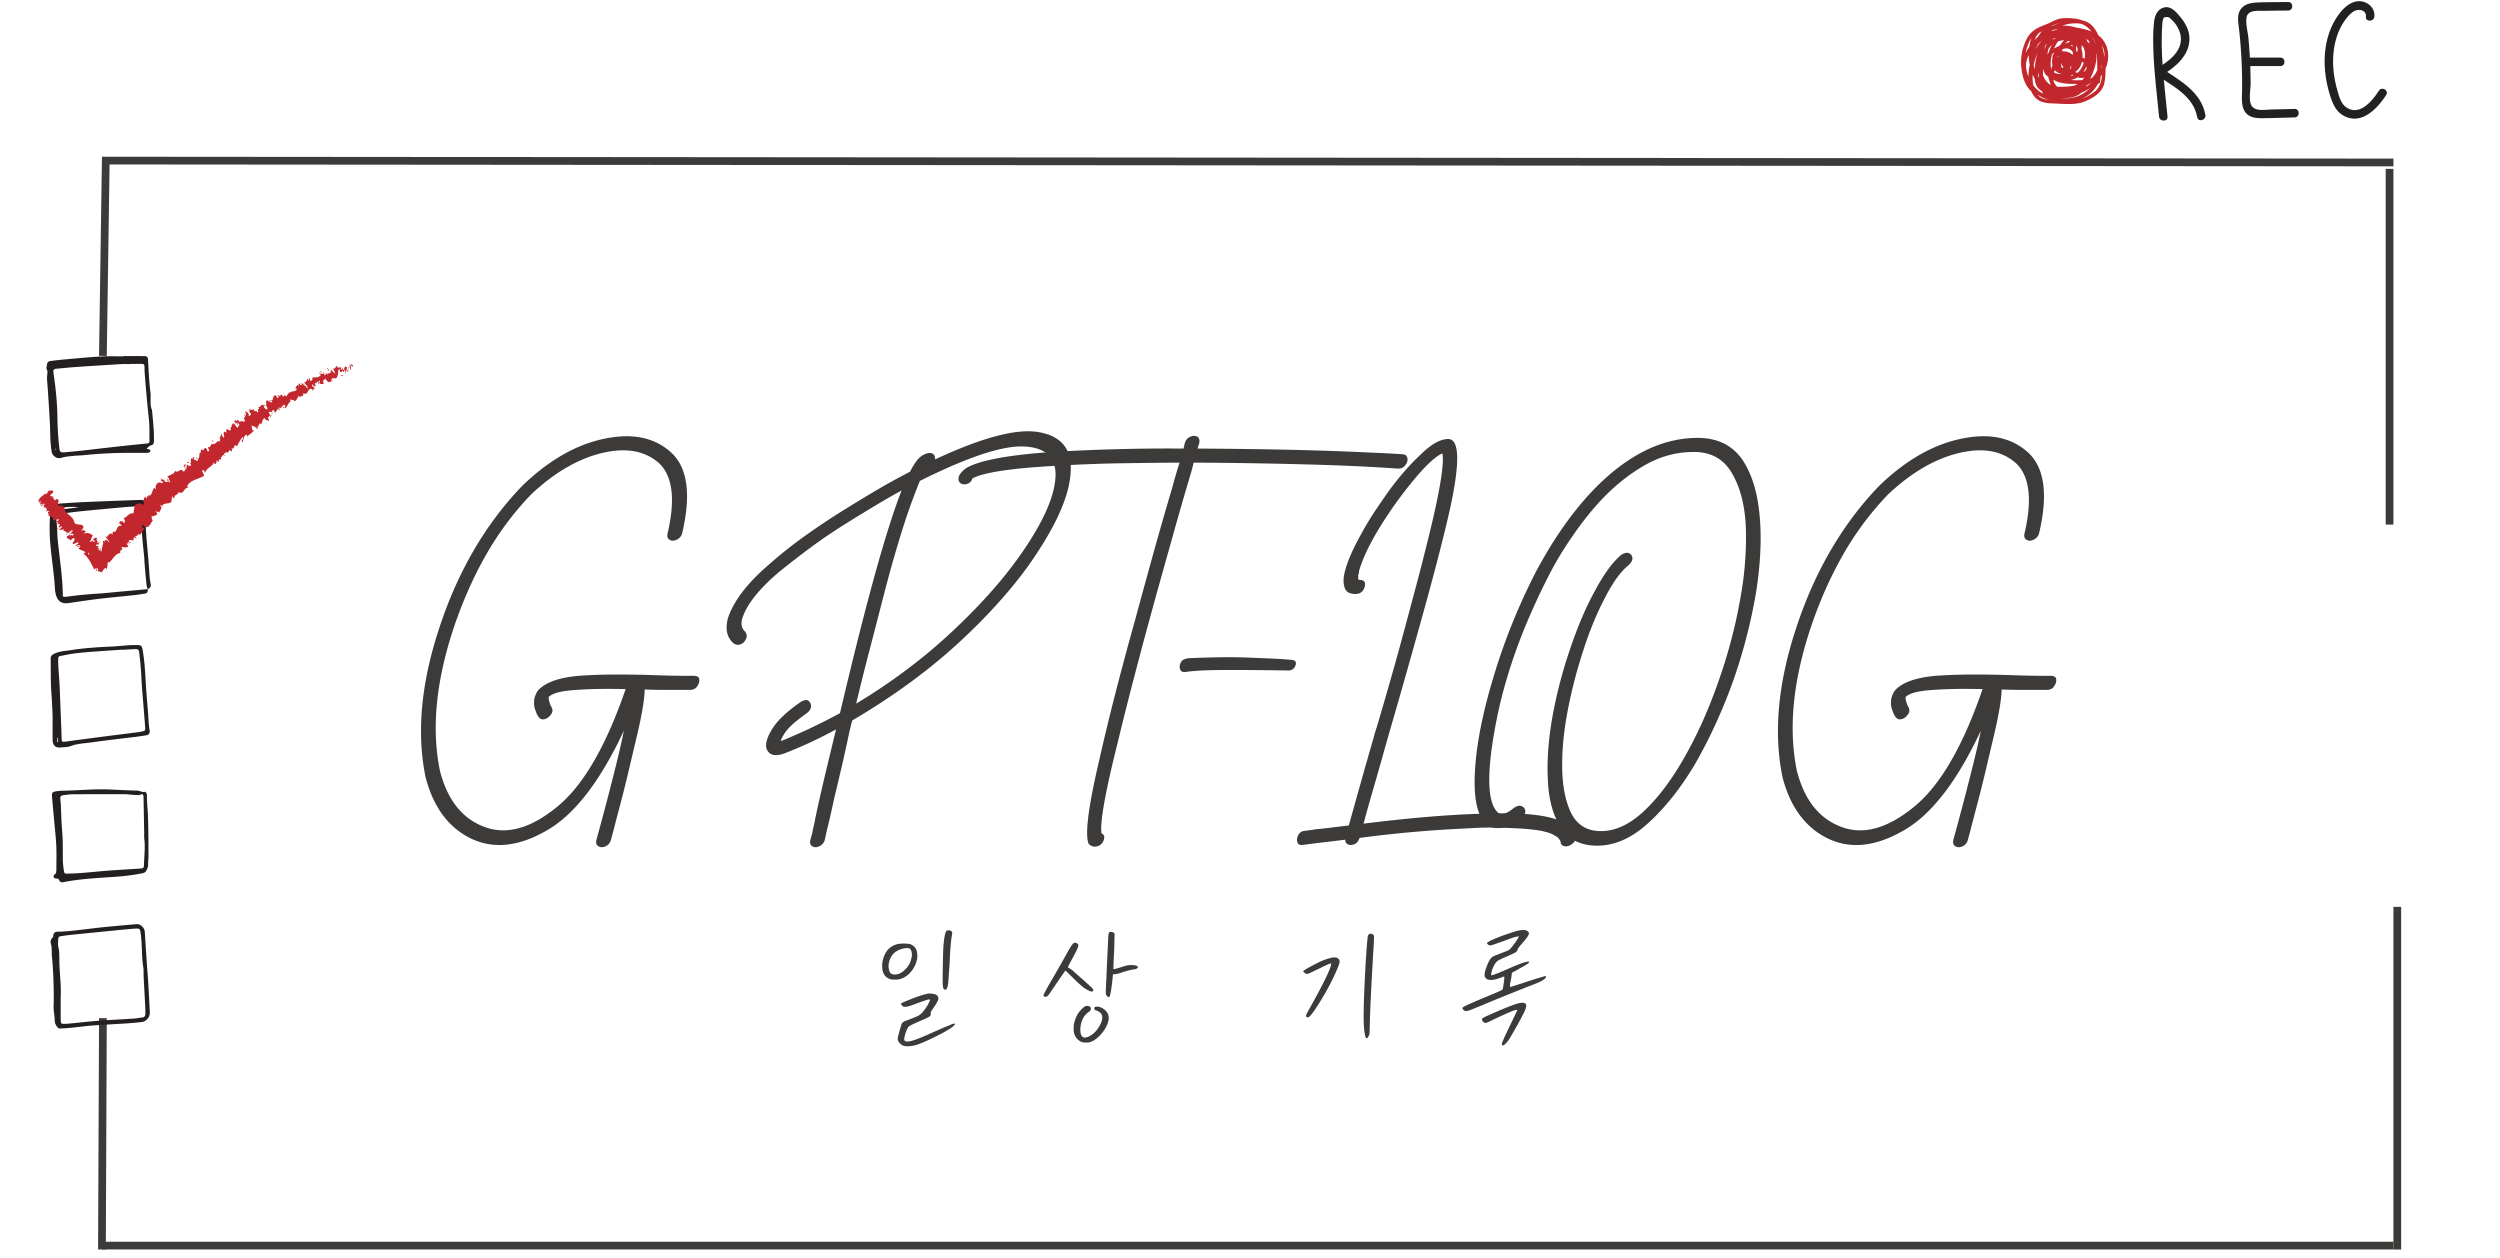 <svg xmlns="http://www.w3.org/2000/svg" width="322" height="162" version="1.0" viewBox="0 0 241.5 121.5"><defs><clipPath id="a"><path d="M5 94h10v27.004H5Zm0 0"/></clipPath><clipPath id="b"><path d="M231 87h1v34.004h-1Zm0 0"/></clipPath><clipPath id="c"><path d="M4.438 34.383h10.457V45H4.438Zm0 0"/></clipPath><clipPath id="d"><path d="M4.438 48h10.457v11H4.438Zm0 0"/></clipPath><clipPath id="e"><path d="M5 76h9.895v10H5Zm0 0"/></clipPath><clipPath id="f"><path d="M4.438 62h10.457v11H4.438Zm0 0"/></clipPath><clipPath id="g"><path d="M4.871 89.254h9.617v10.105H4.871Zm0 0"/></clipPath><clipPath id="h"><path d="M33 35.129h1.316V36H33Zm0 0"/></clipPath><clipPath id="i"><path d="M30 35.129h1V37h-1Zm0 0"/></clipPath><clipPath id="j"><path d="M32 35.129h1V36h-1Zm0 0"/></clipPath><clipPath id="k"><path d="M3.691 35.324h30.032v19.969H3.69Zm0 0"/></clipPath><clipPath id="l"><path d="M33 35.129h1V36h-1Zm0 0"/></clipPath><clipPath id="m"><path d="M31 35.129h1V36h-1Zm0 0"/></clipPath><clipPath id="n"><path d="M30 35.129h2V36h-2Zm0 0"/></clipPath><clipPath id="o"><path d="M207 0h7v11.95h-7Zm0 0"/></clipPath><clipPath id="p"><path d="M216 0h7v11.95h-7Zm0 0"/></clipPath><clipPath id="q"><path d="M224 0h6.691v11.95H224Zm0 0"/></clipPath></defs><path fill="#3d3b3a" d="M67.017 65.285q.497 0 .531.328c.032.23-.039.46-.203.687q-.234.345-.703.344h-2.11q-1.03.002-2.015-.031h-.094q-.11 0-.14-.047-.035 1.44-.719 4.36-.346 1.47-.688 2.906-.328 1.425-.703 2.89-.376 1.454-.672 2.563-.282 1.112-.484 1.86-.141.438-.516.609-.376.176-.687 0-.299-.17-.203-.61a300 300 0 0 0 1.656-6.265c.445-1.75.781-3.18 1-4.297q-3.44 7.36-7.453 9.64-4.05 2.345-7.313.782c-2.18-1.063-3.64-3.036-4.39-5.922q-1.33-6.47 1.36-14.532 2.683-8.108 7.968-13.609c2.562-2.477 5.21-4 7.953-4.562q4.06-.856 6.469 1.359 2.355 2.205 1.031 7.797a.94.94 0 0 1-.547.61q-.375.174-.656 0-.299-.17-.203-.61 1.156-4.905-.813-6.781-2.049-1.829-5.547-.985-3.47.843-6.812 3.985a29.5 29.5 0 0 0-4.344 5.812q-1.845 3.234-3.14 7.078-2.58 7.77-1.329 13.828 1.091 4.22 4.297 5.407 3.153 1.188 6.938-1.875 3.808-3.03 6.703-11.438a76 76 0 0 0-2.469-.016c-.781.012-1.539.043-2.265.094q-2.144.128-2.688.672-.035.048 0 .313.047.141.094.312.047.159.187.406c.114.25.086.477-.078.672q-.234.346-.61.453-.374.095-.609-.25a2.2 2.2 0 0 1-.265-.578 1.8 1.8 0 0 1-.14-.875q-.001-.48.343-1.031 1.014-1.185 3.937-1.453 1.467-.107 3.204-.125 1.734-.012 3.75.047 1.013.034 2.062.062 1.06.017 2.125.016M82.703 67.972a57 57 0 0 0 5.312-3.61 53 53 0 0 0 4.657-4.015q4.294-4.125 6.812-8.11 2.484-3.902 2.485-6.452-.064-2.562-3.141-2.656-3.095-.105-9.969 3.328a61 61 0 0 0-1.672 4.64 128 128 0 0 0-1.734 6.078q-.877 3.41-1.578 6.094a280 280 0 0 0-1.172 4.703m7.625-23.593q6.701-3.126 9.875-2.657 3.188.487 3.234 3.375.062 2.925-2.562 7.219a36 36 0 0 1-3.125 4.39 53 53 0 0 1-4.188 4.485q-4.705 4.564-11.234 8.406-.142.486-.313 1.266a86 86 0 0 1-.406 1.875 96 96 0 0 1-.5 2.172q-.252 1.094-.515 2.172-.237 1.095-.438 1.968-.204.863-.344 1.438l-.14.656a.94.94 0 0 1-.547.61q-.376.176-.64 0-.317-.17-.204-.61.093-.339.203-.75c.02-.133.051-.297.094-.484q.076-.294.14-.64c.114-.595.337-1.618.672-3.079q.515-2.203 1.375-5.734A42 42 0 0 1 75.72 72.8q-1.283.44-1.657-.437-.252-.715.578-2.016.75-1.185 2.72-2.547.482-.28.718-.109.265.176.266.516-.001.376-.407.687c-.93.656-1.574 1.211-1.937 1.656q-.282.376-.422.641a1.7 1.7 0 0 0-.156.39q.265-.076.828-.327.562-.249 1.422-.625a60 60 0 0 0 3.468-1.735q1.904-8.074 3.391-13.453 1.498-5.373 2.563-8.062-1.065.58-2.422 1.39-1.362.814-3.063 1.875a50 50 0 0 0-3.265 2.219 92 92 0 0 0-3.032 2.344q-2.953 2.485-3.609 4.53-.235.815.281 1.282.235.317.094.656-.159.41-.5.547a.71.71 0 0 1-.719-.078q-.955-.842-.547-2.406.812-2.53 4.094-5.313a41 41 0 0 1 3.375-2.671 72 72 0 0 1 3.703-2.47c1.27-.788 2.442-1.5 3.516-2.124a66 66 0 0 1 2.906-1.594q.575-1.108 1.031-1.453.529-.404 1.016-.344.405.11.375.61m0 0"/><path fill="#3d3b3a" d="M135.494 43.879q.405.033.47.406.043.329-.204.64-.234.345-.703.344c-2.594-.187-5.54-.32-8.828-.406a486 486 0 0 0-10.922-.172 27 27 0 0 1-.297 1.125 328 328 0 0 0-1.36 4.672q-.796 2.846-1.874 6.687a553 553 0 0 0-2.032 7.532q-.97 3.674-1.812 7.172c-1.168 4.68-1.68 7.546-1.531 8.609q.325.174.265.484-.066.346-.265.547a.92.92 0 0 1-.657.266q-.297.002-.578-.266-.55-1.294.922-7.656a238 238 0 0 1 1.61-6.703 356 356 0 0 1 1.968-7.328 1128 1128 0 0 1 1.922-7q.89-3.17 1.64-5.688.404-1.499.72-2.453c-.45 0-1.157.008-2.126.016-.968.011-2.18.027-3.625.047-2.906.054-5.789.187-8.64.406q-4.395.376-5.625 1.062-.127.411-.5.516-.345.129-.625-.047-.269-.169-.203-.578.076-.375.656-.844c1.133-.726 3.707-1.25 7.719-1.562 2-.133 4.101-.235 6.312-.297a178 178 0 0 1 7.031-.078q.06-.172.079-.313.029-.141.062-.234a.9.9 0 0 1 .547-.61.77.77 0 0 1 .64 0q.263.13.204.61l-.172.547q6.703.034 12.156.203 2.72.094 4.64.187 1.922.082 3.016.157m0 0"/><path fill="#3d3b3a" d="M124.836 63.754q.31.033.344.265c.02.156-.04.328-.172.516a.7.7 0 0 1-.547.234q-3.908-.059-6.375-.047-2.472.017-3.516.188-.485.064-.578-.281-.111-.296.094-.672.17-.31.75-.375 1.792-.076 3.375-.094a48 48 0 0 1 2.984.062q2.764.096 3.641.204M152.17 80.832q.078.408-.296.687-.375.27-.688.235-.409-.061-.437-.438-.001-.077-.172-.312a.8.8 0 0 0-.25-.204 5 5 0 0 0-.406-.234 3.7 3.7 0 0 0-.61-.203 6 6 0 0 0-.844-.172q-.954-.14-2.593-.203a32 32 0 0 0-1.844-.047q-1.02 0-2.203.078-5.316.235-10.485.922-.174.438-.437.578-.375.175-.656.063-.298-.105-.297-.47-.75.096-1.781.22-1.019.112-2.266.28-.486.083-.578-.265-.111-.311.094-.687.2-.373.64-.406a12 12 0 0 0 1-.141q.639-.061 1.453-.156.827-.106 1.782-.22c.332-1.194.695-2.5 1.093-3.905q.59-2.11 1.282-4.5.058-.235.14-.516.094-.294.203-.64.468-1.56 1.094-3.75a311 311 0 0 0 1.422-5.094q.78-2.89 1.5-5.61c.476-1.82.922-3.593 1.328-5.312q1.219-5.215.984-6.61-.924.375-2.593 2.344a39.6 39.6 0 0 0-3.297 4.531q-1.566 2.486-2.14 4.391a.4.4 0 0 0-.032.156.7.7 0 0 1-.031.188.8.8 0 0 0-.047.25v.156q-.001.204.11.203.513.002.546.344.03.346-.203.687-.25.33-.719.329-.892 0-1.062-.672-.205-.657.078-1.641.373-1.389 1.531-3.469.575-1.061 1.25-2.093c.457-.688.938-1.383 1.438-2.094q1.5-2.045 3.093-3.531c1-.977 1.875-1.47 2.625-1.47q1.623.002.235 6.5-.72 3.268-2.25 8.891a963 963 0 0 1-3.844 13.579q-.644 2.314-1.234 4.359a166 166 0 0 0-1.079 3.828q4.624-.576 8.282-.812c2.445-.157 4.578-.211 6.39-.172q5.436.176 5.782 2.25m0 0"/><path fill="#3d3b3a" d="M163.99 42.3q2.888 0 4.358 2.157c.926 1.406 1.477 3.289 1.657 5.64q.139 1.77.015 3.672a34 34 0 0 1-.484 4.016 52 52 0 0 1-2.25 8.375q-1.535 4.159-3.578 7.703c-1.387 2.312-2.883 4.195-4.485 5.64-1.593 1.461-3.242 2.188-4.937 2.188q-2.424.001-3.547-1.812-1.125-1.795-1.219-4.625-.14-2.765.47-6.157.31-1.67.733-3.281a49 49 0 0 1 .97-3.187q.542-1.605 1.14-3 .592-1.39 1.25-2.579 1.296-2.418 2.515-3.437.48-.312.75-.172a.53.53 0 0 1 .344.469q.03.314-.375.687-1.125.909-2.25 3.094-.581 1.096-1.11 2.375a33 33 0 0 0-1 2.734 46.5 46.5 0 0 0-1.53 5.922q-.58 3.065-.516 5.672.077 2.625.922 4.266c.594 1.086 1.535 1.625 2.828 1.625 1.406 0 2.812-.664 4.219-2 1.382-1.32 2.687-3.07 3.906-5.25q1.81-3.188 3.203-7.172.687-1.935 1.203-3.875a45 45 0 0 0 .875-3.922c.25-1.29.414-2.531.5-3.719.094-1.195.117-2.343.078-3.437-.093-2.125-.547-3.867-1.36-5.235q-1.19-2.015-3.64-2.015-2.456 0-4.625 1.203c-.73.406-1.422.867-2.078 1.375a20 20 0 0 0-1.875 1.656 24 24 0 0 0-1.672 1.89 29 29 0 0 0-1.453 1.954q-.689.984-1.25 1.922a31 31 0 0 0-1 1.781c-1.344 2.617-2.453 5.156-3.328 7.625-.867 2.469-1.508 4.852-1.922 7.14q-1.283 6.926.281 8.313.03.035.235.11.168.063.484-.079c.195-.062.469-.234.813-.515q.468-.296.75-.156a.56.56 0 0 1 .343.468q.03.315-.375.688-1.264.953-2.109.953-.797.035-1.172-.281-1.423-1.125-1.219-5.11.2-3.936 1.813-9.25a59.3 59.3 0 0 1 4.172-10.281q3.34-6.186 7.36-9.5 3.982-3.265 8.171-3.266M198.096 65.285q.497 0 .532.328.044.346-.204.687-.234.345-.703.344h-2.109q-1.032.002-2.016-.031h-.093q-.112 0-.141-.047-.034 1.44-.719 4.36-.346 1.47-.687 2.906-.328 1.425-.703 2.89c-.25.969-.477 1.824-.672 2.563q-.284 1.112-.485 1.86-.14.438-.515.609-.376.176-.688 0-.297-.17-.203-.61a300 300 0 0 0 1.656-6.265c.446-1.75.782-3.18 1-4.297q-3.44 7.36-7.453 9.64-4.048 2.345-7.312.782c-2.18-1.063-3.64-3.036-4.39-5.922q-1.331-6.47 1.358-14.532 2.684-8.108 7.97-13.609 3.841-3.717 7.952-4.562 4.06-.856 6.47 1.359 2.355 2.205 1.03 7.797a.94.94 0 0 1-.547.61q-.375.174-.656 0-.297-.17-.203-.61 1.155-4.905-.812-6.781-2.05-1.829-5.547-.985-3.471.843-6.813 3.985a29.5 29.5 0 0 0-4.344 5.812q-1.845 3.234-3.14 7.078-2.58 7.77-1.328 13.828 1.09 4.22 4.297 5.407 3.152 1.188 6.937-1.875 3.81-3.03 6.703-11.438a76 76 0 0 0-2.469-.016c-.78.012-1.539.043-2.265.094q-2.144.128-2.688.672-.035.048 0 .313.048.141.094.312.047.159.188.406c.113.25.086.477-.079.672q-.234.346-.609.453-.375.095-.61-.25a2.2 2.2 0 0 1-.265-.578 1.8 1.8 0 0 1-.14-.875q-.001-.48.343-1.031 1.014-1.185 3.938-1.453c.976-.07 2.047-.114 3.203-.125q1.734-.012 3.75.047 1.014.034 2.062.062 1.06.017 2.125.016m0 0"/><path fill="none" stroke="#3d3b3a" stroke-width=".747" d="m9.852 15.512 221.355.183M9.852 120.324h221.355M10.223 15.14 9.94 34.38M230.832 16.313v34.363"/><g clip-path="url(#a)"><path fill="none" stroke="#3d3b3a" stroke-width=".747" d="M9.941 98.355 9.848 120.7"/></g><g clip-path="url(#b)"><path fill="none" stroke="#3d3b3a" stroke-width=".747" d="M231.578 87.605v33.098"/></g><g clip-path="url(#c)"><path fill="#231f20" d="M5.371 43.438c0-.02.012-.043.008-.06-.024-.054-.047-.05-.059.017 0 .015.012.035.016.054zm7.242-8.282v.016c-.312 0-.629-.016-.941.004q-2.167.13-4.336.277c-.625.043-1.25.11-1.875.164-.047.004-.098.008-.14.024-.106.03-.165.105-.165.214q.005.154.028.301c.207 1.387.347 2.778.363 4.18.016.977.074 1.953.183 2.922.047.406.11.465.508.433a80 80 0 0 0 1.66-.16c1.125-.125 2.25-.261 3.38-.386q1.47-.165 2.949-.305c.152-.016.218-.098.214-.235-.011-.699.016-1.406-.058-2.101a142 142 0 0 1-.406-4.477c-.016-.222-.012-.449-.024-.675-.008-.11-.082-.192-.183-.196-.387-.008-.77 0-1.157 0m-.71-.758c.652 0 1.308-.007 1.96.004.38.004.422.063.442.426.062 1.05.097 2.102.238 3.145.02.148.004.3.008.449.008.398-.051.805.133 1.183.086.997.214 1.993.187 2.997-.004.218-.055.378-.309.425-.124.024-.23.164-.343.254-.028.02-.04.051-.059.078.047.004.098 0 .14.012q.102.037.196.09c.05.031.035.152-.008.191-.125.102-.273.094-.418.094-.726.004-1.449-.004-2.175.004-1.305.012-2.61.098-3.907.23-.289.028-.582.024-.87.055-.384.043-.778.067-1.141.176-.239.074-.426.062-.618-.055a.78.78 0 0 1-.37-.535 10 10 0 0 1-.114-1.039c-.031-.527-.027-1.055-.05-1.578q-.056-1.05-.122-2.098c-.043-.648-.082-1.297-.137-1.945-.02-.25-.039-.496-.003-.75.027-.172.046-.36-.04-.516s0-.289.008-.43c.016-.245.145-.367.36-.394a40 40 0 0 1 1.511-.164c1.133-.102 2.266-.21 3.399-.273.699-.04 1.402-.008 2.101-.008z"/></g><g clip-path="url(#d)"><path fill="#231f20" d="M14.273 56.91c.024.227-.03.399-.28.434-.337.05-.669.11-1.005.144-1.152.125-2.304.227-3.457.364-.957.113-1.91.261-2.863.398a1.5 1.5 0 0 1-.504.008c-.437-.082-.648-.399-.762-.793a3.6 3.6 0 0 1-.105-.738c-.086-1.348-.297-2.68-.422-4.02a18 18 0 0 1-.04-2.93c.028-.347.048-.379.384-.437.617-.106 1.238-.188 1.855-.27.168-.023.336-.03.504-.07-.488-.043-.973-.066-1.46.04-.466.1-.747.015-.688-.138.113-.304.394-.257.617-.273q1.19-.095 2.387-.14 2.46-.107 4.921-.188c.645-.024.633-.008.657.687.039 1.028.058 2.059.144 3.078.102 1.172.219 2.34.285 3.516.016.273.059.547.114.816.062.286-.094.414-.293.528-.04-.164-.102-.332-.117-.5-.07-.696-.13-1.395-.188-2.094-.012-.172-.012-.348-.027-.523-.13-1.27-.282-2.536-.266-3.817q.007-.374-.004-.754c-.008-.246-.074-.328-.293-.324q-.545.013-1.086.055c-.863.074-1.73.16-2.594.238-.769.074-1.539.14-2.304.227a36 36 0 0 0-1.578.222c-.336.055-.38.094-.367.422.015.371.085.746.09 1.117.007.856.132 1.696.226 2.54.144 1.265.312 2.523.312 3.796 0 .114.075.11.137.117.07.008.145.004.219-.003a39 39 0 0 1 3.098-.305c.601-.035 1.199-.106 1.8-.16z"/></g><g clip-path="url(#e)"><path fill="#231f20" d="M13.934 80.29h-.008l-.059-3.157c-.004-.121.008-.278-.055-.36-.113-.152-.25.043-.382.036-.196-.012-.387-.012-.578-.024-.266-.02-.532-.066-.793-.066a691 691 0 0 0-4.93.008c-.238 0-.48.023-.719.05-.633.078-.629.082-.547.762a1 1 0 0 1 .012.152c.04.899.059 1.797.137 2.692.07.824.054 1.652.054 2.48 0 .426.043.848.11 1.266.031.21.082.273.265.266.485-.016.965-.028 1.45-.067.863-.066 1.726-.16 2.593-.226 1.036-.075 2.07-.133 3.106-.204.242-.015.312-.078.316-.308.016-.848.14-1.695.035-2.547-.03-.25-.007-.504-.007-.754m-3.301-4.024c.87.039 1.738.09 2.61.105.265.004.487.2.76.117.036-.008.114.086.15.149a.45.45 0 0 1 .042.215c-.011.628.07 1.25.094 1.875.05 1.277.047 2.558.055 3.84.004.328-.035.652-.035.976.004.215-.086.39-.176.566-.074.141-.192.207-.344.239-.902.187-1.809.297-2.726.359-1.66.11-3.329.191-4.97.516-.16.03-.28.007-.355-.164-.027-.063-.074-.141-.129-.164-.144-.06-.363.027-.425-.192-.047-.18.164-.23.214-.363.043-.11.043-.242.047-.367 0-.754.028-1.508-.008-2.258-.039-.848-.14-1.695-.214-2.54-.067-.745-.141-1.495-.2-2.241-.03-.348.04-.43.391-.489.191-.035.387-.054.578-.058 1.547-.024 3.09-.188 4.64-.121"/></g><g clip-path="url(#f)"><path fill="#231f20" d="M5.613 71.543c-.011-.106-.015-.176-.027-.242-.016-.082-.047-.09-.05-.02-.009.133 0 .27.003.406 0 .008.035.024.035.02.016-.016.035-.039.035-.059.008-.046.004-.093.004-.105m6.274-8.773q-.005-.011-.004-.016c-.965.066-1.93.125-2.89.2a31 31 0 0 0-1.806.171c-.453.059-.902.16-1.355.242-.14.024-.207.121-.207.258a8 8 0 0 0 .008.68c.035.648.094 1.297.125 1.945.062 1.43.113 2.855.172 4.285.011.3.015.602.027.903.004.152.078.234.223.218q.502-.06 1.004-.133 1.544-.205 3.09-.406c.984-.129 1.964-.246 2.949-.37.191-.024.382-.063.57-.102.191-.043.254-.118.238-.305-.05-.672-.11-1.348-.16-2.02-.078-.972-.172-1.945-.215-2.918-.031-.777-.117-1.55-.203-2.32-.035-.344-.105-.39-.484-.375-.36.016-.723.04-1.082.063m-6.805 6.492a57 57 0 0 0-.117-2.32c-.082-1.098-.055-2.208-.07-3.31-.004-.214.074-.339.289-.452.515-.266 1.074-.29 1.617-.371 1.312-.204 2.637-.297 3.965-.352.554-.023 1.109-.09 1.664-.125.265-.02.53-.02.797-.016.421.004.476.047.558.508.184 1.063.242 2.137.3 3.211.056.973.15 1.945.224 2.918.039.547.05 1.098.152 1.64.039.223-.094.395-.313.434-.355.063-.714.11-1.074.157-1.39.171-2.781.324-4.168.523-.691.098-1.394.113-2.066.36-.309.117-.664.109-1.004.14-.461.043-.742-.203-.75-.684-.012-.675-.004-1.355-.004-2.261"/></g><g clip-path="url(#g)"><path fill="#231f20" d="M5.863 96.617c0 .63-.004 1.254.004 1.883.004.39.04.418.426.402q.216-.005.434-.027c.886-.086 1.777-.191 2.668-.262 1.156-.086 2.312-.136 3.468-.215.313-.02.625-.074.934-.12.172-.028.238-.15.242-.321 0-.176.012-.352 0-.523-.05-1.028-.11-2.051-.164-3.075-.016-.328.016-.66-.04-.976-.16-.992-.097-1.996-.218-2.992-.086-.707-.047-.727-.719-.676-.863.066-1.726.16-2.593.246q-1.763.174-3.532.355c-.285.032-.574.075-.859.114-.223.03-.281.097-.289.343-.008.227-.047.465.008.676.125.52.094 1.047.105 1.57.028 1.102.188 2.196.125 3.297-.004.102 0 .204 0 .301m-.676-1.055a40 40 0 0 0-.175-3.222c-.035-.399.023-.8-.102-1.195a.56.56 0 0 1 .098-.5c.047-.06.133-.114.133-.172.007-.52.328-.465.687-.477.7-.02 1.395-.113 2.09-.191.7-.075 1.39-.172 2.086-.243 1.059-.105 2.117-.195 3.176-.289.336-.03.703.258.789.625.023.098.023.2.027.301.066.973.125 1.946.191 2.918.04.574.09 1.145.126 1.719q.088 1.464.16 2.926c.023.484-.332.918-.797.968q-.72.082-1.442.13c-1.062.07-2.12.117-3.183.195-.723.054-1.442.152-2.16.226a14 14 0 0 1-.797.059c-.188.008-.418.066-.547-.106-.125-.168-.25-.367-.258-.601-.008-.524-.14-1.04-.11-1.57.028-.473.008-.954.008-1.5"/></g><g clip-path="url(#h)"><path fill="#c1272d" d="M33.75 35.21c0 .145.031.38.184.58-.059-.259.004-.169-.07-.474.038-.054.128.032.163.121-.011-.07.106.012.059-.148-.16-.152-.25-.117-.258.082-.047-.043-.058-.117-.078-.16"/></g><path fill="#c1272d" d="m28.594 37.543.047.012c-.02-.012-.036-.012-.047-.012M25.547 39.29c.015-.02.012-.048 0-.071-.012.027-.02.054 0 .07M24.879 39.379q.023.001.039-.004c-.023-.012-.043-.016-.04.004M28.594 37.543l-.125-.02c.039.079.074.028.125.02M33.355 36.129a.14.14 0 0 0 .012-.086.2.2 0 0 1-.027.047zM29.82 36.586l.024-.016a1 1 0 0 0-.035-.105z"/><g clip-path="url(#i)"><path fill="#c1272d" d="M30.84 35.973c-.031.004.074.203.113.293q-.047-.127-.023-.16a1 1 0 0 0-.09-.133"/></g><g clip-path="url(#j)"><path fill="#c1272d" d="m32.691 35.438.016-.043c-.004.011-.012.027-.016.042"/></g><path fill="#c1272d" d="M29.055 36.969a.3.3 0 0 0-.051-.067c.016.028.035.047.05.067M4.387 49.43q.016-.017.031-.028-.036.017-.031.028M4.367 47.68l.02.004a1 1 0 0 0 .101-.079zM23.805 39.77h.004c.011-.04 0-.024-.004 0M16.023 46.215c.223.07.043.316.325.363-.075-.055-.13-.36-.325-.363M33.316 36.117q-.018.012-.043.024.034-.006.043-.024M16.348 46.578l.027.004c-.012 0-.016-.004-.027-.004M21.82 41.36a.4.4 0 0 0 .082.062.5.5 0 0 0-.082-.063M23.543 40.508l-.059.004c.028.004.043 0 .059-.004M21.242 42.207c-.031.004-.058-.016-.066.027a.1.1 0 0 0 .023.016c-.008-.031-.004-.05.043-.043M20.438 42.828q.021.017.042.027c.004-.011.012-.023.016-.03zM6.465 51.672q.054-.088.125-.164c-.113.113-.254.039-.125.164M33.297 36.016c.02.054.027.082.02.101.007-.008.015-.02.023-.027a.2.2 0 0 0-.043-.074M22.32 43.633l-.144.07a.5.5 0 0 0 .144-.07M12.61 52.32l-.005.043c.012-.008.016-.02.004-.043M21.824 44.012a.4.4 0 0 0-.168-.067c.008.016.008.032.024.055zM6.594 51.504l-.004.004z"/><g clip-path="url(#k)"><path fill="#c1272d" d="M9.336 52.043c.055.016.031.059 0 .09-.02-.012-.043-.028-.078-.043l-.024.012a.6.6 0 0 1 .102-.059m-.719 1.582a1 1 0 0 0-.117-.148c.047-.067.113-.114.137-.082-.051.023-.02.128-.02.23m-.281-.32q.001.005-.004.004l-.055-.047a.3.3 0 0 0 .059.043m-2.844-2.25c.094.117.27-.133.422-.22.184.083-.113.204-.191.349.136.035.402-.075.449-.004-.031.039-.035.062-.094.086.258-.059.238.261.559.18a.2.2 0 0 1-.043.058c.101-.113.215-.211.3-.277.047.046.227-.028.094.12-.023-.038-.086.012-.144.036h.113c-.176.226-.14-.012-.3.12.16.048.445.02.456.153-.199.192-.234-.129-.332.133l-.027-.191c-.25.375-.04-.094-.32.289.078.215.265.093.343.312.153-.062.164-.16.313-.219.414.06-.371.625.058.563.18-.074.461-.277.426-.04l-.277.161c.113.176.422-.195.406.106-.121.046-.187-.06-.195-.012-.094.265.203-.035.273.047l-.195.191c.18.145.492.203.691.36-.07.042-.164.062-.191.16.016.007.047.03.074.05.027.024.05.047.078.067.047.047.098.097.14.148q.133.154.255.348c.156.254.308.559.469.871q.105-.06.199-.137c.027.04.031.203-.012.223.059.137.07.09.074.004s.008-.211.047-.238c.07.058.074.293.012.332a1 1 0 0 1 .418.109c.152-.285.293-.461.433-.414l-.027.144c.094-.039.117-.257.137-.441.02-.187.027-.34.133-.289l-.016.082c.09-.066.184-.164.27-.27.085-.101.171-.21.257-.312.172-.195.344-.344.61-.383-.047-.078-.04-.137-.012-.183a.3.3 0 0 1 .059-.067.06.06 0 0 1 .03-.023l.028-.02c.074-.05.133-.11-.043-.273.32-.004.344.097.66-.02.07-.043-.144-.281-.12-.386l.19.16-.109-.266.274.14.011-.109c-.035.016-.136-.015-.187-.066.012-.18.363-.145.46-.063l.067-.39c.07.07.059.136.075.21-.07-.3.218.153.156-.124-.059-.024-.106-.11-.14-.145.167.04.296-.094.343-.238l.11.137c.202-.153.3-.438.495-.641-.129.02-.332-.195-.296-.277l.214.156c-.082-.149-.132-.004-.203-.219.094-.058.27.149.29.25l.019-.152c.066.047.074.097.144.172-.086-.149.344.02.188-.227l.062.047c.192-.203.215-.352.368-.523-.165-.16-.063-.188-.149-.364.172-.066.43-.074.559-.23.02-.18-.11-.164-.16-.305.156.137.285-.02.316.16.148-.195.187-.25.285-.586-.082-.035-.137-.035-.172-.097.016-.063.153-.028.219.047l.004.027c.012-.23.265-.262.5-.297.23-.031.445-.07.394-.32l.004.027.051-.36c.117-.062.05.169.211.192-.02-.457.383-.3.41-.633.567.313.488-.496.95-.386l-.11-.098c-.047-.149.117.008.176-.004-.082-.078-.14-.043-.164-.129.078-.129.18-.234.3-.324a2.031 2.031 0 0 1 .398-.223c.29-.129.603-.23.872-.37.188-.114-.398-.642.035-.56l.117.25c.118-.527.692-.562.848-1.039.02.067.07.125.04.153.194.09.265-.203.163-.324.067-.032.106.097.188.132.144.032.02-.332.18-.214.027.02.019.066.015.085-.012-.109.23-.152.043-.289.195-.02.176-.273.363-.246-.09-.246.293-.074.094-.367.219.293.406.059.383-.137.039.106.14.036.203.18.09-.074.129-.191 0-.328.437.215.125-.54.562-.172q.06-.135.118-.258a4.187 4.187 0 0 1 .414-.648c.21.297-.254.23-.012.527.145-.293.098-.64.387-.742.09-.004.058.152.074.215.148-.293.48-.305.574-.621.02.027.02.074.016.113.035-.039.129-.027.027-.156l-.016.066c-.21-.148-.128-.523-.19-.633.202.434.28-.05.519.516a.28.28 0 0 0-.075-.219c.063-.004.114.043.145.172.098-.176-.059-.281.082-.375.047.067.039.11.078.195-.02-.175-.039-.351.117-.375.02.043.07.086.035.11.184-.156.102-.574.41-.606.133.332.141.043.325.282l.066-.153-.129-.09c.106-.066.075-.308.223-.285l-.008.153.164-.176-.176-.02c.02-.199-.226-.308-.039-.328-.011.043.11-.066.266.043-.004-.113-.004-.23.117-.219.074.067.168.286.219.328-.09-.242.207-.218.125-.484.012.067.098.2.125.223l-.07-.2c.086.024.109.044.171.157.168-.067-.257-.29.008-.266-.004.024.02.043.008.09.223-.043.27-.332.488-.352.211.223-.101.153.094.333.203-.196.293-.606.559-.688h-.059c-.2-.383.281.07.293-.168-.012.043.09.223.07.176.196-.035.266-.285.434-.543l.027.11c.145.027.274-.102.403-.118-.028-.11.039-.129-.078-.246.32.176.425.02.52-.145.097-.168.183-.343.452-.199-.031.02-.031.13-.004.113l.188-.222c-.113-.153-.09-.082-.211-.176-.027-.113-.004-.227.055-.258-.043.168.152.254.25.32-.036-.046-.051-.109-.082-.156.289.211-.168-.336.113-.242l.039.09c.039-.078.031-.227.117-.238.137.168-.02.125.066.28.09-.066-.011-.46.184-.323-.012.078-.07.11-.082.183.219.168.2.106.29.102h-.009l.223.008-.078-.035c-.153-.555.199-.223.183-.633.012.39.07.191.18.41.074.035.176.066.192.137-.02-.215.203.066.171-.247.043.067.086-.035.164.145.07-.11-.09-.105-.128-.195.027-.32.523.086.57-.356.12-.234.035-.484.156-.691.121.078.082.277.082.277.156.05.219-.008.27-.133.011.07.058.114.129.176.066-.058-.082-.277.07-.226.023.086.066.222.07.316.055-.11.074-.281.133-.39.09.109.043.21.05.308.075-.11.208-.246.141-.453l-.101-.035c.031-.028.105.156.094.203-.008.195-.16 0-.2-.07l.04-.079c-.278-.37-.227.2-.372.243l-.101-.325-.004.313c-.07-.063-.176-.215-.133-.293-.172-.098-.031.148-.2.027-.019-.023-.023-.039-.023-.054l-.043.136c-.015-.074-.128-.203-.046-.187-.258-.086-.153.355-.332.164l.003-.024c-.175.215.094.227.059.57l-.402-.472.093.227c-.027.007-.082.015-.12-.075-.005.192.066.086.093.25-.223-.132-.262.262-.476-.07.05.188.18.07.12.246-.238-.348-.105.14-.3.027-.074-.207.078-.16-.117-.273.117.355-.243.04-.293.148.136.254-.13.208-.227.372-.023-.047-.11-.043-.219-.032-.105.012-.23.035-.324.028l-.02-.043c.122.27-.042.3-.113.41-.086-.156-.101-.227-.09-.324l-.093.054c.027.094.023.157-.024.22l-.086-.204c-.12.082-.12.371-.359.336.098.18.422.418.324.633-.066-.09-.168-.25-.148-.317-.008.024-.004.11-.059.086l-.027-.199c-.117-.027.043.156-.027.176-.079-.137-.102-.074-.157-.184.004-.023.082.024.074-.043a.38.38 0 0 1-.3-.105c.054.074.113.183.074.226-.121.082-.14-.136-.258-.164.027.11-.113.059.008.262-.035.023-.102-.07-.149-.117-.011.125-.289.207-.082.379l.024.004q-.002.004-.004.015c-.086.328-.508.153-.66.364l-.043-.067c-.074.152-.25.215-.246.414-.035.02-.164-.07-.2-.16-.062.11-.023.191-.234.164.02-.176-.098-.082.043-.144-.16.015-.258-.075-.273.19-.063-.198-.23-.16-.258-.07l.168.067c-.05.07-.117.09-.184.113l-.117-.242c-.43-.11-.14.75-.637.422.04.2.211.02.274.242-.133.043-.469-.199-.504-.176-.242-.02.07.418-.149.442.075.066.235.265.165.418-.133.043-.368-.239-.336-.352.023-.023.05-.008.07.02.015-.051.043-.117-.063-.172l.04.086c-.114-.043-.266.07-.317-.086-.035.133.05.156.145.152-.227-.02-.23.153-.434.176.055.027.14.105.117.121-.285.05.008.215-.117.348-.168-.059-.168-.305-.246-.102-.149-.02-.168-.195-.176-.281-.031.242-.324.074-.422.102l.028-.114c-.016.067-.051.09-.09.114l.152.128c-.059 0-.098.024-.14-.039.027.13.214.235.23.434-.113-.043-.11.2-.277.008.226-.051-.168-.192-.043-.328q-.017.064-.11.07c-.023-.02-.023-.047-.02-.066-.304-.07.09.285-.09.398-.062-.129-.198-.191-.21-.145.074-.046.176.168.176.301-.18-.011-.075.153-.137.184l.094-.004c.062.129-.004.156-.051.246-.074-.086.023-.113-.035-.133.066.266-.344-.07-.363.153-.114-.04-.165-.211-.254-.23-.02.245-.262-.052-.309.175.156.12.133.082.148.3l.149-.273.02.328c.07-.047.074-.203.136-.203.024.176 0 .133.129.235-.266-.16-.086.27-.312.195l-.282-.383c-.293-.05-.148.406-.433.465l.12.02c.087.167-.116.113-.14.226-.09-.133-.168-.145-.258-.203.075.09-.16.11.016.375l-.223-.094c-.222.063.086.508-.11.586-.058-.172-.202-.203-.167-.383-.055.04-.125.055-.055.14-.093-.054-.02.286-.164.204.024.074.117.207.051.246a.2.2 0 0 1-.05-.062c.05.062-.028.156.136.254-.477-.258-.445.382-.856.167a2 2 0 0 1-.289.38c-.023-.044-.046-.06-.02-.063-.237.004.204.422-.066.43-.25-.13 0-.18-.117-.211-.36-.383-.152.214-.46.07l.007-.043c-.2-.066-.078.32-.242.402 0 0-.023-.039-.05-.058.077.277-.044.488-.126.656-.094-.188-.012-.133-.172-.27-.039.075.235.239.157.383-.11-.05-.258-.054-.415-.21l.102-.106c-.246-.168-.137.129-.227.14l-.078-.097c-.14.176.067.414-.129.55l.082.055c.11.32-.203-.058-.144.2l-.242-.211c-.016.113-.024.425-.102.566-.09-.23-.035-.438-.043-.613-.066.05-.203.203-.133.351.004-.047-.015-.133.043-.117q.133.381-.062.54c-.395-.477-.434.183-.852-.09-.066.37-.511.331-.746.593.422.266-.07.078.29.422-.04.078-.071.094-.098.074l-.387-.047c-.14-.062-.016-.133-.098-.207-.16.094-.203-.097-.379-.11.141.11.13.224.008.247l.262.062c.004.364-.445-.148-.445.215l-.051-.168c-.031.157-.352.332-.164.7-.055-.024-.172-.098-.156-.165-.266.172-.204.774-.547.77l-.07-.102c-.016.067.09.23-.048.196-.03-.035-.07-.098-.093-.086.008.05.043.258-.059.262l-.055-.141c-.324.105-.09.559-.207.793-.254-.246-.507-.156-.632-.11l-.032-.039c-.144.11-.195.266-.226.438s-.043.355-.102.523c-.422-.117-.59.387-.972.477.082.008.199.191.187.258-.105.008.04.32-.195.093l.023-.015c-.277-.172-.324-.004-.41.082l.305.297c-.34-.086-.438.11-.516.297-.078.183-.137.359-.406.242.031.129-.035.2-.004.324l-.172-.152c-.187.125-.281.183-.414.418l-.09-.145q-.023.02-.015.05 0 .018.007.04l.008.02.016.015c.043.047.097.11.152.176.113.129.215.273.188.316-.082-.082-.164-.16-.243-.246-.035.051-.117.032-.168.035-.05.008-.07.036-.054.254-.016-.058-.047-.172-.043-.199-.02.012-.063-.023-.082.004-.012.012-.016.043-.012.11q.004.093.043.316c-.035-.2-.05-.192-.066-.098s-.04.277-.063.41l-.008-.343c-.008.253-.02.414-.035.535-.012.074-.027.11-.058.129-.016-.063 0-.278.011-.172-.015-.114-.027-.043-.047.015-.015.063-.039.118-.058 0q.024-.08.043-.168c-.04-.07-.047.036-.121.211-.032.032-.059-.02-.063-.105a.9.9 0 0 1 .043-.317.6.6 0 0 1-.094.168c-.035.04-.062.047-.066-.004a.35.35 0 0 1 .082-.128c-.004-.063-.016-.082-.04-.086-.023-.004-.05.004-.081.011-.063.02-.125.02-.078-.097a1 1 0 0 0 .086-.106c.05.067.086.13.074.14.059-.093.082-.155.121-.222.035-.066.086-.129.176-.25a1 1 0 0 1-.215.207.24.24 0 0 1-.102.04c-.015 0-.023 0-.03-.008a.1.1 0 0 1-.024-.055q.015-.023.043-.059l.027-.004c-.004-.039-.039-.047-.082-.047-.004-.054 0-.09-.027-.125.12-.12-.036-.183-.075-.242-.171.149-.203.055-.293.242.008-.02.032-.007.07.024q.018.007.036.008a.03.03 0 0 0-.016.008q.053.047.125.124c-.125.032-.238.047-.191-.093a6 6 0 0 1-.348.16c.18-.274.192-.527.324-.672-.242-.082-.398-.332-.816-.164-.082-.012.047-.133.082-.191.059 0 .082.035.14.011-.163-.023-.273-.25-.519-.082 0-.203.27-.11.09-.242l.09-.035c.094-.621-1.031-.031-.863-.774-.008.047-.012.07-.047.11-.14-.578-.91-.668-.922-1.34-.031-.168-.188-.059-.36-.035l.168-.18-.32.063c-.3-.035.215-.672-.27-.633l-.101.133c-.043-.098-.281-.18-.125-.29-.031.012-.152.087-.113 0l.093-.081-.328-.047c-.054-.203.41-.305.246-.532-.105-.046-.476.016-.515.102.02.035.008.129-.09.215l-.113-.031c-.301.23-.645.421-.696.765l.286-.023-.11.156-.097-.098c-.083.168.066.11.183.082-.066.075-.101.133-.11.184l.38-.113c-.098.11-.27.136-.262.27.176-.052.207-.266.371-.243-.082.168-.203.238-.031.215-.067.07-.125.098-.184.098.145-.016.18.128.36.03-.11.2.222.173-.059.395.082-.035.309-.07.367-.023-.414.172.164.226-.21.492.359-.168.366.168.648.164-.032.012-.09.04-.086.012.039.098-.032.195-.043.289.25-.191.41-.121.613-.184-.152.29-.332.184-.535.399.195-.168.336 0 .476-.168-.085.191-.02.117-.191.324.316-.242.11.023.348-.074-.063.226-.262.265-.07.3-.048.133-.243.122-.243.122"/></g><path fill="#c1272d" d="M9.05 52.172c-.007-.004-.019 0-.027-.004l-.02.05q.034-.012.067-.03c-.008-.004-.015-.012-.02-.016M28.648 37.555h-.007a.1.1 0 0 1 .027.02q-.01-.014-.02-.02M12.473 52.637l-.043-.04.023.055ZM30.477 37.395a.3.3 0 0 0 .05.039c-.007-.016-.027-.028-.05-.04M31.121 37.09l.129.023a.4.4 0 0 0-.129-.023M31.656 36.93a1 1 0 0 0-.035-.09l-.004-.004zM24.469 41.707a.02.02 0 0 0-.012.02c-.016.066.004.03.012-.02M26.293 39.828c0 .05 0 .098-.012.133.051-.008.082-.023.012-.133M22.34 43.625c-.004-.004-.004 0-.004-.004q-.005.006-.016.012zM26.18 40.023c.062.012.09-.015.101-.062-.039.008-.09.016-.101.062"/><g fill="#c1272d" clip-path="url(#l)"><path d="m33.8 35.926.028-.004q-.011-.02-.016-.031zM33.813 35.89l.015-.038c-.012.007-.023.015-.016.039M33.855 35.773l-.027.079c.02-.008.043-.012.027-.079"/></g><path fill="#c1272d" d="m33.105 36.16.032.074a.3.3 0 0 0-.032-.074M32.922 36.281c.055-.008.2.094.242.016l-.027-.063c.027.125-.235-.097-.215.047"/><g clip-path="url(#m)"><path fill="#c1272d" d="m31.625 35.82.195-.03c-.07-.063-.164-.145-.101-.204-.332-.117.136.148-.094.234"/></g><g clip-path="url(#n)"><path fill="#c1272d" d="M31.055 35.984c.066-.082-.063-.109-.082-.156-.02.102-.024.125.082.156"/></g><path fill="#c1272d" d="m27.441 38.082-.101-.18c-.05.063.039.067.101.18M27.348 39.39l.132.067-.074-.176ZM26.145 38.422l.011-.043-.066.133ZM20.453 42.563l.176.183c.016-.066-.156-.297-.176-.184M18.281 44.684c-.11-.075-.23-.079-.187.05.066-.03.183-.004.187-.05M11.46 50.703l-.019-.101-.023.132ZM199.55 5.398c-.175.329.208.536.505.418.422-.164.234-.656-.168-.664-.48-.011-.746.532-.5.93.234.375.875.465 1.023-.035.168-.57-.46-.863-.918-.875-.715-.016-.879.656-.71 1.289.113.434.527.754.94.434.372-.286.645-1.329.325-1.711-.258-.301-1.477-.325-1.695.05-.25.442.043 1.254.359 1.59.437.457 1.133.461 1.617.078.527-.422.625-1.152.367-1.754-.242-.554-.875-1.074-1.511-.87-.641.206-1.012 1.265-.95 1.87.07.676.582 1 1.211 1.04.805.05 1.399-.325 1.637-1.102.48-1.563-.906-3.395-2.605-3.012-1.418.324-1.88 2.66-1.016 3.692.453.539 1.355.84 2.05.761.743-.086 1.114-1.097 1.31-1.707.183-.578.503-1.761-.044-2.23-.238-.2-.62-.207-.914-.23-.496-.044-1.031-.087-1.523.011-1.625.332-1.824 2.809-1.309 4.074.68 1.68 2.77 1.723 4.078.797.688-.488 1.141-1.043 1.207-1.894.067-.793.059-1.739-.629-2.282-.32-.253-.757-.359-1.128-.511-.454-.192-.903-.426-1.399-.465-.84-.059-1.601.43-2.113 1.058-.988 1.207-1.527 3.551-.68 4.961.434.715 1.102.856 1.887.88 1.043.03 2.273.21 3.258-.235.77-.348 1.578-.84 1.765-1.719.203-.957.125-2.015-.066-2.965-.18-.875-.477-1.933-1.117-2.593-.59-.614-1.489-.637-2.278-.504-1.765.297-3.644 1.824-4.304 3.507-.617 1.563.625 3.579 2.133 4.082 1.671.555 3.761.415 4.84-1.167.503-.735.538-1.696.546-2.56.008-.987-.082-2.03-.648-2.874-.465-.695-1.133-1.063-1.957-1.164-.434-.05-.914-.078-1.348-.012-.508.082-.926.375-1.398.559-.883.344-1.493.597-1.938 1.492a4.94 4.94 0 0 0-.476 2.727c.082.773.328 1.703.941 2.23.691.594 1.691.691 2.563.7.87.007 1.808.027 2.425-.68.524-.602.797-1.461.883-2.239.094-.87-.043-1.808-.445-2.59-.426-.82-1.227-.777-2.059-.8-.93-.028-1.402-.043-1.793.859-.351.812-.574 1.871-.363 2.754.168.695.809.816 1.441.832.965.023 1.434-.207 1.575-1.188.07-.472.105-.949.113-1.43.004-.327.074-.866-.117-1.163-.344-.535-1.512-.301-1.989-.09-.71.316-1.046 1.066-1.234 1.781-.223.856-.371 2.016-.129 2.879.5 1.805 2.89.898 3.844.062a4.65 4.65 0 0 0 1.418-2.378c.16-.649.351-1.672-.098-2.247-.879-1.14-3.027-.453-3.34.84-.164.676.051 1.367.504 1.883.383.438 1.344 1.172 1.973.89.242-.105.355-.35.43-.585.164-.524.261-1.094.355-1.633.133-.754.094-1.637-.578-2.133-.621-.46-1.719-.472-2.445-.336-.79.145-1.43.762-1.86 1.41-.535.817-.719 1.797-.734 2.758-.016.766.008 1.567.812 1.903.84.351 1.993.312 2.887.261 1.047-.058 1.652-.593 2.457-1.215q-.117-.032-.234-.062c.02.05.043.105.066.156.055.133.293.102.317-.043.175-1.035.117-2.187.062-3.23-.039-.77-.379-1.328-1.105-1.625-.82-.34-1.91-.258-2.782-.239-.879.024-1.699.461-2.336 1.06-1.218 1.144-.629 3.57.555 4.526.688.559 1.55.63 2.402.594.88-.035 1.305-.316 1.84-1.027.407-.54.653-1.281.29-1.91-.383-.66-1.298-.75-1.977-.782-.883-.043-1.227.11-1.528.965-.14.403-.433 1.219.118 1.414.668.239 1.726.145 2.324-.234.605-.383.91-1.074 1.008-1.766.078-.543.144-1.336-.434-1.629-.676-.347-1.707.094-2.328.36-.66.285-1.305.601-1.375 1.386-.059.668.14 1.442.71 1.848.716.508 1.852.461 2.68.426.774-.035 1.598-.2 2.079-.86.953-1.32.797-3.265-.727-4.046-.855-.438-1.883-.559-2.832-.598a20 20 0 0 0-1.61.004c-.32.012-.784-.047-1.073.148-.563.391-.77 1.536-.82 2.157a4.5 4.5 0 0 0 .523 2.547c.402.726.992 1.152 1.824 1.257.824.102 1.8.098 2.59-.191.765-.277 1.617-.664 1.937-1.461.309-.773.211-1.676-.164-2.406-.379-.73-1.043-1.293-1.789-1.617-.805-.348-1.383-.172-2.012.414-1.363 1.265-1.453 3.441-.664 5.062.332.676 1.008.574 1.657.473.777-.125 1.457-.43 1.87-1.125.856-1.43 1.282-3.57-.25-4.703-.695-.516-1.57-.676-2.421-.672-.797.004-1.48-.008-1.957.68-.559.804-1.028 1.687-1.106 2.675-.02.223.328.223.348 0 .059-.734.363-1.37.738-1.996.149-.238.297-.582.516-.762.297-.246.844-.226 1.219-.242 1.402-.054 3.046.403 3.312 2 .191 1.168-.375 3.078-1.539 3.586-.234.102-.473.16-.723.207-.476.082-.675.137-1.07-.156-.402-.3-.453-.606-.566-1.074a5.4 5.4 0 0 1-.172-1.172c-.028-1.242.87-3.277 2.406-2.98 1.379.261 2.434 1.937 2.16 3.273-.297 1.472-2.156 1.867-3.437 1.875-.575 0-1.215.012-1.72-.317-.565-.37-.898-1.113-1.054-1.746a4.3 4.3 0 0 1-.058-1.804c.136-.73.336-1.438 1.125-1.567 1.207-.191 2.714-.07 3.879.254 1.457.402 2.242 1.524 1.761 3.02-.23.715-.629 1.21-1.367 1.406-.668.18-1.437.133-2.121.074-.758-.062-1.445-.289-1.668-1.098-.07-.261-.117-.656-.047-.93.133-.507.692-.726 1.125-.917.422-.188 1.48-.676 1.942-.422.355.195.41.703.386 1.05-.02.329-.086.645-.21.946-.298.7-.887 1.074-1.645 1.106a3.2 3.2 0 0 1-.742-.036c-.09-.02-.325-.05-.38-.132-.066-.098.102-.657.145-.793.13-.407.274-.727.738-.817.325-.058.727.008 1.043.059.286.047.551.101.797.261.504.32.547.91.309 1.426-.332.7-.922 1.2-1.691 1.278-.844.082-1.79-.016-2.43-.618-.547-.52-.832-1.25-.91-1.992-.102-.957.105-1.652.918-2.222.683-.485 1.32-.657 2.156-.637.703.02 1.48-.07 2.148.195.934.367.918 1.2.922 2.067.004.785.074 1.605-.058 2.382q.156-.02.32-.043c-.024-.05-.047-.105-.07-.156-.032-.078-.168-.113-.235-.062-.386.297-.761.648-1.183.89-.586.332-1.305.301-1.961.285-.555-.015-1.16-.027-1.7-.18-.851-.238-.824-1.16-.785-1.886.063-1.223.473-2.422 1.473-3.191.875-.676 3.094-.739 3.45.57.175.633-.04 1.312-.18 1.934-.043.207-.043.613-.172.77-.168.206-.559.315-.786.257a1.6 1.6 0 0 1-.44-.219c-1.036-.652-1.638-2.46-.153-3.027.465-.176 1.187-.192 1.62.082.622.39.446 1.387.313 2.012a4.26 4.26 0 0 1-1.882 2.734c-.52.324-1.188.582-1.805.465-.887-.168-.988-.918-.988-1.68.003-1.11.113-2.957 1.37-3.39.524-.184 1.301-.274 1.465.359.137.539-.003 1.312-.074 1.863-.066.492-.168.832-.715 1.024-.214.074-.582.02-.808 0-.906-.082-.93-.907-.863-1.645.05-.566.203-1.324.546-1.797.36-.5 1.286-.305 1.84-.277.453.023.825.07 1.137.453.152.187.23.484.3.707a4.5 4.5 0 0 1 .2 1.648c-.086 1.266-.66 2.645-2.059 2.762-1.062.094-2.617.137-3.398-.726-.805-.891-.844-2.489-.55-3.579.14-.523.374-1.113.757-1.507.41-.414 1-.5 1.516-.727.586-.258 1.05-.484 1.714-.477.676.012 1.375.079 1.915.536.957.808 1.054 2.156 1.035 3.32-.008.516-.024 1.05-.172 1.55-.203.696-.664 1.126-1.258 1.516-.965.633-2.227.559-3.32.258-1.196-.328-1.993-1.422-2.192-2.629-.195-1.203.817-2.312 1.649-3.066.886-.805 2.066-1.395 3.289-1.332 1.445.07 1.906 1.582 2.172 2.785.25 1.129.515 3.078-.547 3.848-.473.347-1.02.644-1.602.734-.625.098-1.281.043-1.91.027-.617-.011-1.371.067-1.855-.382-.485-.454-.582-1.168-.586-1.797-.008-1.09.261-2.23.96-3.09.399-.488.97-.914 1.622-.95.62-.03 1.18.325 1.738.54.656.257 1.137.504 1.285 1.265.121.63.09 1.496-.289 2.008-.695.941-2.016 1.543-3.16 1.156-1.309-.445-1.445-1.886-1.27-3.058.098-.653.293-1.34.985-1.586.261-.09.566-.086.84-.09.296 0 .945-.066 1.21.086.66.367.418 1.285.247 1.863-.203.707-.563 1.578-1.426 1.54-1.488-.071-1.93-1.415-1.535-2.673.515-1.636 2.593-1.25 3.136.164.227.598.246 1.7-.43 2.055-.28.149-.8.203-1.116.094-.73-.254-.66-1.195-.293-1.695.285-.391.835-.606 1.238-.239.285.266.433.715.379 1.094-.137.957-1.367 1.16-1.727.246-.137-.348-.222-.71.246-.848.32-.097.782-.011.817.348.011.121-.024.39-.082.504-.051.098-.403.379-.547.332-.035-.012-.125-.45-.078-.562q.1-.114.195-.227.168-.386.559-.176c.105-.195-.196-.37-.301-.176m0 0"/><g clip-path="url(#o)"><path fill="#212121" d="M209.383 11.258c-.25-2.66-.633-5.32-.551-8 .008-.305.02-.613.047-.918q.001-.333.137-.637c.324-.121.57-.058.73.18.461.363.84 1.058.914 1.629.184 1.453-1.183 2.426-2.27 3.078-.273.164-.25.535 0 .707 1.548 1.043 3.5 2 3.86 4.023.09.516.879.297.79-.218-.4-2.25-2.513-3.352-4.235-4.512v.707c1.312-.79 2.734-1.93 2.695-3.621-.02-.774-.402-1.461-.883-2.043-.39-.473-.91-1.098-1.597-.906-.633.175-.875.8-.942 1.394-.113.98-.09 1.988-.055 2.973.079 2.062.348 4.11.54 6.164.05.52.87.523.82 0m0 0"/></g><g clip-path="url(#p)"><path fill="#212121" d="M221.035.195c-.965.012-1.933.008-2.898.04-.606.023-1.27.113-1.66.628-.43.567-.254 1.309-.184 1.957q.166 1.494.238 3a47 47 0 0 1 .055 2.875c-.004.692-.125 1.52.297 2.125.379.54 1.039.602 1.648.598 1.04-.008 2.082-.05 3.125-.074.524-.012.528-.832 0-.82q-1.107.028-2.215.05c-.64.016-1.691.25-1.996-.48-.226-.555-.035-1.461-.035-2.055a53 53 0 0 0-.058-2.219 53 53 0 0 0-.149-2.09c-.058-.632-.281-1.394-.187-2.027.117-.785 1.132-.648 1.722-.656q1.15-.02 2.297-.031c.528-.008.528-.828 0-.82m0 0"/></g><path fill="#212121" d="M217.113 6.383h3.172c.528 0 .531-.82 0-.82h-3.172c-.527 0-.531.82 0 .82m0 0"/><g clip-path="url(#q)"><path fill="#212121" d="M229.797 8.766c-.637.984-1.848 2.476-3.137 1.609-.555-.375-.734-1.16-.906-1.777a10.5 10.5 0 0 1-.344-1.88c-.097-1.179.016-2.378.438-3.491a5.6 5.6 0 0 1 .93-1.598c.222-.258.495-.531.827-.629.446-.133.997.066.938.605-.055.524.766.52.82 0 .078-.75-.52-1.363-1.242-1.472-.836-.125-1.562.465-2.05 1.074-1.141 1.426-1.575 3.293-1.505 5.09.036.922.196 1.84.457 2.723.247.828.551 1.69 1.34 2.14 1.727.98 3.27-.637 4.14-1.98.29-.446-.421-.856-.706-.414m0 0"/></g><path fill="#3d3b3a" d="M89.676 95.977c.144-.007.297 0 .453.032q.247.032.36.125c.132.117.187.246.156.39q-.048.223-.422.766c-.168.242-.266.39-.297.453a.4.4 0 0 0-.016.203.26.26 0 0 1-.078.219q-.158.128-1.11.531-.861.376-.968.5-.174.25-.312.719c-.094.32-.118.52-.063.594.082.132.336.14.766.015q.655-.19 2.11-.86.573-.245 1.03-.452.435-.155.61-.25.293-.14.36-.031.012.017-.11.14-.284.317-1.703 1.031-1.425.716-2.063.875-.737.171-1.14.032a1 1 0 0 1-.36-.282.58.58 0 0 1-.156-.375q0-.253.375-1.437.045-.17.406-.313.904-.326 1.203-.484.294-.169.5-.437.187-.217.39-.563.2-.358.235-.5v-.078l-.14.016q-.205.033-1.22.406c-.523.199-.843.297-.968.297a.8.8 0 0 1-.266-.032.45.45 0 0 1-.156-.171l-.078-.079.125-.093c.094-.051.32-.149.688-.297q.544-.216.906-.344.608-.2.953-.266m-1.813-4.343q-.174-.105-.625 0-.86.204-1.187.859-.315.626-.172 1.188.062.27.203.375.14.094.438.078.451-.028.875-.438.5-.451.64-1.11c.063-.206.07-.405.032-.593q-.05-.279-.204-.36m-1.14-.438q.216-.047.656-.047.34.019.422.032.091.002.219.062.375.189.515.547.06.158.078.469.012.297-.046.484a2.6 2.6 0 0 1-.563 1.125q-.422.502-.984.688-.188.08-.563.078-.375 0-.515-.063-.347-.14-.5-.39-.206-.282-.22-.75a2.3 2.3 0 0 1 .141-.954q.188-.544.516-.843.328-.31.844-.438m4.75-1.297q.028-.03.156-.031a.35.35 0 0 1 .172.031q.153.064.172.157.029.094-.031.359c-.063.367-.122.984-.172 1.86q-.035.69-.063 1.187-.018.174-.047.578-.018.393-.03.516-.065 1.047-.298 1.046a.3.3 0 0 1-.094-.015.24.24 0 0 1-.125-.172 2 2 0 0 1-.046-.438q-.019-.433.015-1.968.03-1.548.078-1.875.106-1.139.313-1.235M104.825 97.212a.45.45 0 0 1 .343-.016q.187.047.204.188.03.204-.157.343-.72.458-.843 1.5c-.032.368 0 .63.093.797.157.282.461.274.922-.015.27-.157.52-.414.75-.782q.342-.544.344-.937-.002-.436-.484-.64a1.4 1.4 0 0 1-.235-.094q-.047-.046-.047-.157 0-.139.188-.156a.86.86 0 0 1 .453.078q.75.363.75 1.031-.018.41-.281.891a3.4 3.4 0 0 1-.688.89q-.376.36-.734.5-.158.078-.485.079c-.218 0-.382-.028-.484-.078a1.28 1.28 0 0 1-.687-.86 2 2 0 0 1-.032-.437q0-.296.047-.485.093-.45.344-.89.107-.187.344-.438.233-.247.375-.312m-1.188-6.031q.106-.122.219-.11.217.017.312.203c.032.106-.101.43-.39.969q-.626 1.159-.625 1.188 0 .017.187.125.171.095.407.312.2.188.828.734.527.471.797.72.31.267.218.405-.093.142-.468-.062a2.7 2.7 0 0 1-.579-.375 14 14 0 0 1-.859-.797l-.75-.734-.062.062c-.055.063-.422.602-1.11 1.61-.262.398-.433.64-.515.734-.086.086-.172.125-.266.125q-.174.002-.172-.156 0-.106.75-1.407a175 175 0 0 0 1.672-2.937q.279-.48.406-.61m3.61-1.157c.132-.02.25.012.343.094l.078.063-.015.625a25 25 0 0 1-.047 1.421c-.043.899-.059 1.36-.047 1.391q.013.034.547-.125.608-.199.766-.234a3 3 0 0 1 .453-.032c.332 0 .523.055.578.157q.028.046.015.078-.002.017-.062.062a.37.37 0 0 1-.234.11q-.423.046-1.125.265c-.356.125-.606.196-.75.203l-.235.016-.015.188c-.118 1.187-.227 1.851-.329 1.984q-.035.065-.14 0-.175-.075-.203-.328-.018-.246.047-1.36c.039-1.007.093-2.14.156-3.39q.028-1.043.11-1.125.028-.046.109-.063M128.468 92.556q.668-.188.89.14.06.095.048.219-.035.3-.485 1.266a22 22 0 0 1-.968 1.859q-.985 1.675-1.407 2.11-.204.205-.343.077-.083-.058 0-.234.074-.17.625-1.156a70 70 0 0 0 1.015-1.906q.686-1.36.735-1.75l.03-.11-.124.016q-.127.017-1.063.484-.984.471-1.031.485-.234.064-.422-.125l-.094-.094.063-.063q.093-.106.844-.5.762-.406 1.156-.547.263-.106.531-.171m3.813-2.329a.32.32 0 0 1 .265 0q.14.049.172.172.03.065-.015.828-.317 5.286-.375 7.454-.018 1.14-.047 1.25a1.4 1.4 0 0 1-.11.218q-.063.124-.11.14-.016.014-.093-.03-.128-.111-.203-1-.112-1.092.11-5.36.186-3.34.28-3.547a.4.4 0 0 1 .126-.125M146.43 96.993c.343-.113.6-.148.78-.11q.2.05.22.204.03.159-.11.5-.189.456-.922 1.75-.468.824-.61 1.047a1.9 1.9 0 0 1-.327.406q-.159.17-.235.187-.081.03-.14-.046-.049-.066.062-.313c.207-.492.547-1.21 1.016-2.172.27-.562.406-.851.406-.875q-.002-.074-.437.078-.613.253-1.75.782c-.5.25-.774.375-.813.375q-.187.034-.328-.141-.142-.169-.031-.297.059-.075 1.297-.61 1.248-.544 1.921-.765m-.626-6.828q.716-.264 1.157-.313.435-.06.64.125a.26.26 0 0 1 .078.282q-.065.22-.64.875-.41.455-.438.593c-.023.106-.093.2-.218.282q-.19.111-.907.422-.674.299-.781.375-.22.156-.406.53-.187.377-.235.735l-.015.156.11-.03q.217-.029 1.577-.626c1.32-.582 1.985-.789 1.985-.625 0 .086-.297.281-.891.594q-.188.112-.375.219a8 8 0 0 0-.297.156l-.094.047q0 .018-.03.234-.019.222-.095.578-.08.347-.062.453l.016.125.328-.109q.246-.06 1.359-.437 1.359-.434 1.703-.516.077-.014.078.031 0 .189-.375.406-.362.206-1.406.594c-1.844.73-3.258 1.305-4.234 1.719a51 51 0 0 1-1.36.547 1 1 0 0 1-.343.078.35.35 0 0 1-.266-.11q-.141-.138-.047-.25c.063-.081 1.023-.507 2.89-1.28q.623-.263.782-.344.153-.077.172-.125.029-.076.094-.579.075-.514.062-.562-.018-.094-.031-.094l-.375.14q-.767.283-1.14.173a.5.5 0 0 1-.329-.266c-.094-.195 0-.625.281-1.281.125-.29.242-.485.36-.578a.6.6 0 0 1 .203-.141q.123-.059.703-.281.655-.247.766-.313.14-.075.609-.718.358-.514.36-.594-.001-.012-.079 0a1 1 0 0 0-.203.031q-.129.034-.234.063-.064.016-.953.343-1.02.374-1.22.422a.33.33 0 0 1-.312-.094q-.11-.092-.062-.156.047-.047.281-.187.217-.106.844-.36a11 11 0 0 1 1.015-.36m0 0"/></svg>